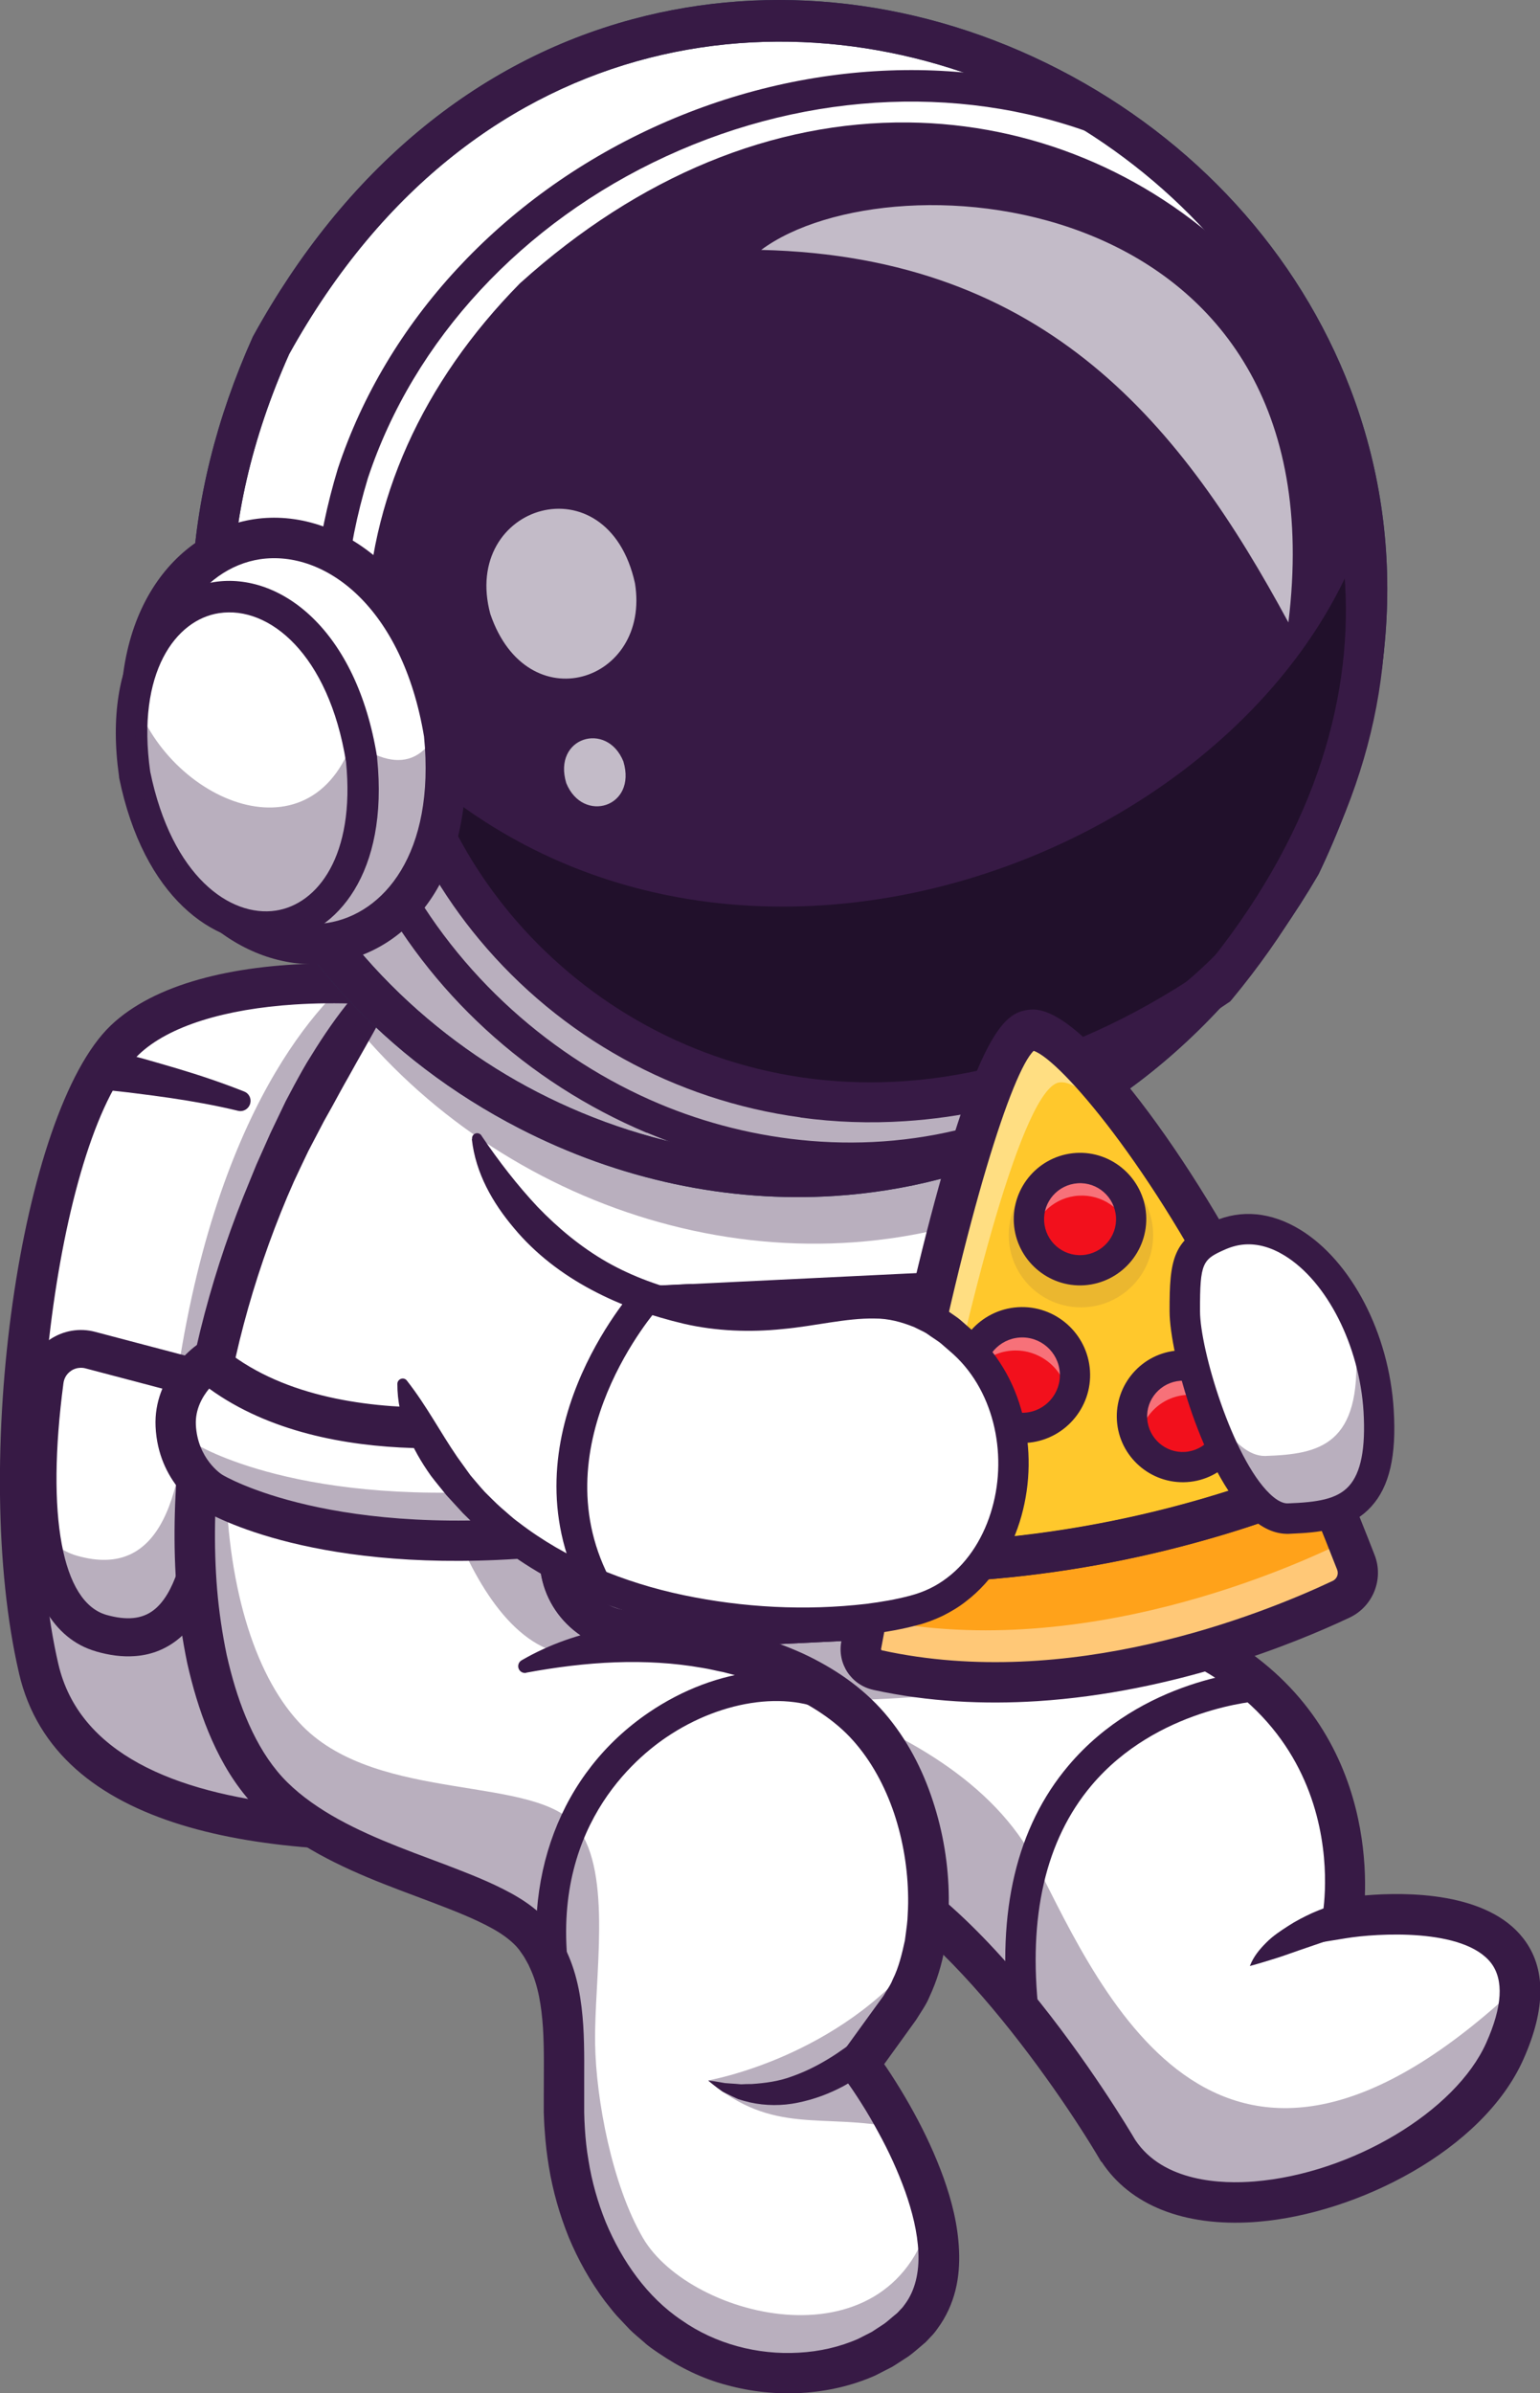 <?xml version="1.0" encoding="UTF-8"?>
<svg id="Layer_2" data-name="Layer 2" xmlns="http://www.w3.org/2000/svg" viewBox="0 0 114.33 177.64">
  <rect x="0" y="0" width="114.33" height="177.64" fill="#808080" stroke="none"/>
  <defs>
    <style>
      .cls-1 {
        opacity: .1;
      }

      .cls-2 {
        fill: #f2101c;
      }

      .cls-3 {
        fill: #ffa21a;
      }

      .cls-4 {
        fill: #fff;
      }

      .cls-5 {
        fill: #ffc82c;
      }

      .cls-6 {
        fill: #22a7f0;
      }

      .cls-7 {
        fill: #21102b;
      }

      .cls-8 {
        fill: #371a45;
      }

      .cls-9 {
        fill: #293856;
      }

      .cls-10 {
        opacity: .41;
      }

      .cls-11 {
        opacity: .35;
      }

      .cls-12 {
        opacity: .7;
      }
    </style>
  </defs>
  <path class="cls-4" d="m9.26,77.2c-6.38,6.1-9.8,31.92-6.38,46.65,3.42,14.73,29.94,12.68,44.97,10.38,15.03-2.3,10.88-36.41,9.58-45.53-2.02-14.23-38.71-20.54-48.17-11.5Z"/>
  <g class="cls-11">
    <path class="cls-8" d="m47.85,134.23c-15.03,2.3-41.55,4.35-44.97-10.38-.45-1.93-.78-4.05-1-6.29,4.56,2.78,10.02-.84,10.24-4.93,1.35-25.25,9.42-35.85,13.48-39.63,13.8.27,30.49,6.23,31.83,15.7,1.3,9.11,5.45,43.23-9.58,45.52Z"/>
  </g>
  <path class="cls-8" d="m1.41,124.19c-3.62-15.58.08-41.63,6.81-48.07h0c6.46-6.17,23.16-5.59,34.94-1.51,9.34,3.24,14.94,8.17,15.75,13.89,2.37,16.65,4.11,44.93-10.84,47.22-4.12.63-8.44,1.14-12.73,1.42-15.86,1.02-31.21-1.22-33.93-12.94Zm8.88-45.9h0c-5.92,5.65-9.26,31.01-5.96,45.22,3.09,13.32,28.45,11.5,43.28,9.24,13.22-2.02,9.71-34.06,8.32-43.83-.64-4.49-5.65-8.67-13.76-11.48-6.74-2.33-14.15-3.28-20.3-2.88-5.11.33-9.34,1.58-11.58,3.73Z"/>
  <path class="cls-4" d="m13.75,102.07l-7.02-1.86c-1.59-.42-3.19.64-3.41,2.27-.75,5.6-1.57,17.1,4.17,18.75,6.95,2,8.38-5.92,8.28-16.55-.01-1.22-.85-2.29-2.03-2.6Z"/>
  <g class="cls-11">
    <path class="cls-8" d="m15.77,104.66c.12,10.63-1.29,18.55-8.25,16.57-2.86-.81-4.1-4.07-4.53-7.83.68,1.01,1.57,1.75,2.74,2.08,6.23,1.77,8.01-4.39,8.23-13.34,1.07.37,1.8,1.38,1.81,2.52Z"/>
  </g>
  <path class="cls-8" d="m7.14,122.58c-6.63-1.89-6.12-13.52-5.22-20.28.16-1.17.81-2.23,1.79-2.88.99-.66,2.21-.87,3.36-.56l7.02,1.85c1.8.47,3.06,2.09,3.08,3.94.11,9.73-1.11,14.85-4.07,17.12-.92.7-1.97,1.09-3.15,1.16-.87.06-1.82-.06-2.82-.35Zm-1.86-20.83c-.32.21-.52.54-.57.92-1.3,9.83-.11,16.26,3.2,17.2,1.49.42,2.63.31,3.49-.35,3.11-2.38,3-11.77,2.96-14.85,0-.59-.41-1.1-.99-1.25l-7.02-1.85c-.14-.04-.29-.05-.43-.04-.23.01-.45.09-.65.22Zm8.45.31h0s0,0,0,0Z"/>
  <path class="cls-8" d="m7.58,80.88c.83.08,1.69.17,2.53.28.85.1,1.69.22,2.54.34,1.69.25,3.37.55,5.02.95h0c.4.1.81-.15.91-.56.09-.37-.11-.74-.45-.87-1.64-.65-3.3-1.21-4.98-1.71-.84-.25-1.68-.49-2.52-.73-.85-.23-1.68-.45-2.56-.66-.81-.19-1.62.3-1.81,1.11-.19.81.3,1.62,1.11,1.81.07.02.14.03.21.03h.01Z"/>
  <path class="cls-4" d="m76.08,81.82l1.21-10.97c-.69,3.75-1.06,7.43-1.21,10.97Z"/>
  <path class="cls-4" d="m20.14,133.23c5.72,5.77,16.54,6.62,19.55,10.56,2.65,3.47,2.08,8.14,2.16,12.99.07,4.15,1.12,9.52,4.91,13.99,5.72,6.76,15.77,6.86,20.9,1.99,5.85-5.55-2.67-18.03-3.89-19.55,0,0,1.55-2.18,3-4.15.53-.71.96-1.55,1.29-2.5.48-1.35.77-2.91.85-4.56,7.5,6.35,14.1,17.64,14.1,17.64,5.42,8.24,24.49,2.06,28.7-7.39.9-2.02,1.21-3.65,1.11-4.95-.58-6.97-13.16-4.89-13.16-4.89,0,0,2.4-13.13-10.03-19.95-2.08-1.14-4.57-2.1-7.56-2.8,0,0-2.43-6.51-4.19-16.11-.79-4.29-1.45-9.2-1.69-14.42-.28-5.84-.04-12.07,1.1-18.27l-47.13-.17c-1.37,1.77-2.65,3.57-3.83,5.38-15.08,23.22-14.3,49-6.19,57.17Z"/>
  <g class="cls-11">
    <path class="cls-8" d="m48.13,123.23l19.92,23.34c.48-1.35.77-2.91.85-4.56,7.5,6.35,14.1,17.64,14.1,17.64,5.42,8.24,24.49,2.06,28.7-7.39.9-2.02,1.21-3.65,1.11-4.95-22.2,20.96-30.94.75-35.88-8.96-3.12-6.14-10.12-9.89-16.44-12.12,11.77.03,23.08-2.28,29.13-3.76-2.08-1.14-4.57-2.1-7.56-2.8,0,0-2.43-6.51-4.19-16.11-4.06-3.02-7.92-5.01-9.7-4.78-2.92.38-7.9,9.26-11.46,17.36-1.06,2.4-1.96,4.47-2.64,6.08-.07.15-23.39-21.29-23.46-21.14-.24.56,2.75,19.27,10.72,21.56,2.15.04,6.8.61,6.8.61Z"/>
  </g>
  <path class="cls-8" d="m81.75,160.46l-.04-.07c-3.21-5.49-13.22-19.96-20.82-21.05-.82-.12-1.39-.88-1.27-1.7.12-.82.88-1.39,1.7-1.27,10.47,1.5,22.21,21.19,22.96,22.47,2.09,3.14,6.46,3.28,8.86,3.08,7.22-.59,14.93-5.2,17.2-10.29,1.2-2.68,1.31-4.67.36-5.92-2.02-2.62-8.48-2.22-10.79-1.84l-2.09.34.37-2.09c.12-.67,2.72-16.55-16.45-21.02l-.78-.18-.28-.75c-.38-1.02-9.3-25.35-4.86-49.59.15-.81.93-1.36,1.75-1.21.81.15,1.35.93,1.21,1.75-3.87,21.12,3.01,43.01,4.46,47.26,17.01,4.36,18.26,17.33,18.09,22.31,3.13-.27,9.1-.25,11.76,3.19,1.69,2.18,1.69,5.2.01,8.97-3.02,6.79-12.39,11.46-19.69,12.06-.13.01-.25.02-.38.03-5.14.33-9.13-1.25-11.25-4.48Zm.31-40.81h0s0,0,0,0Z"/>
  <path class="cls-4" d="m38.75,123.7c5.99-2.25,12.65-2.37,18.61-.09,2.07.79,4.09,1.87,5.79,3.36,6.24,5.44,7.16,17.11,3.48,22.1-1.45,1.97-3.01,4.15-3.01,4.15,1.22,1.53,9.74,14,3.89,19.55-5.12,4.86-15.17,4.77-20.89-1.99-3.78-4.47-4.84-9.84-4.91-13.99-.08-4.85.49-9.52-2.16-12.99-3.01-3.95-13.82-4.8-19.55-10.56-8.75-8.81-8.97-38.08,10.01-62.55l-4.66,38.27,13.39,14.74Z"/>
  <g class="cls-11">
    <path class="cls-8" d="m66.63,149.07c.81-1.1,1.4-2.52,1.75-4.13-6.1,7.82-15.8,9.48-15.8,9.48,4.83,4.13,8.5,2.38,14.01,3.54-1.27-2.39-2.55-4.21-2.97-4.74,0,0,1.55-2.18,3-4.15Z"/>
  </g>
  <g class="cls-11">
    <path class="cls-8" d="m20.01,133.24c5.72,5.77,16.54,6.62,19.55,10.56,2.65,3.46,2.08,8.14,2.16,12.99.07,4.15,1.13,9.52,4.91,13.99,5.72,6.76,15.77,6.86,20.9,1.99,1.2-1.14,1.8-2.57,1.97-4.14-.56.88-.06-5.59-.29-4.56-2.71,11.89-17.94,8.12-21.48,2.04-2.29-3.93-3.48-10.26-3.55-14.42-.08-4.85,1.32-12.59-1.32-16.06-3.01-3.95-14.66-1.73-20.38-7.49-6.85-6.9-8.47-26.31.24-46.15-11.41,21.52-10.13,43.75-2.7,51.24Z"/>
  </g>
  <path class="cls-8" d="m39.05,124.16c4.47-.83,8.84-1.11,13.09-.36.53.08,1.05.22,1.58.32.52.14,1.04.26,1.55.43,1.02.31,2.03.68,3,1.12,1.92.88,3.73,2.02,5.06,3.52,1.36,1.52,2.37,3.4,3.05,5.41.67,2.01,1.02,4.15,1.04,6.28v.4s-.01.4-.01.4l-.04.79c-.04.53-.13,1.04-.19,1.56-.22,1.01-.46,2.02-.9,2.89-.18.47-.47.83-.7,1.24l-1.01,1.39-2.02,2.79-.65.9.7.91c.44.57.92,1.29,1.35,1.97.44.69.85,1.4,1.24,2.12.79,1.43,1.47,2.92,2.01,4.42.53,1.5.92,3.05.98,4.52.07,1.48-.24,2.85-1.01,3.87-.09.13-.19.26-.31.37-.12.12-.2.24-.36.36-.29.23-.55.48-.85.7-.31.2-.62.41-.93.61l-1,.51c-1.38.61-2.89.95-4.42,1.03-3.06.18-6.2-.65-8.7-2.41-2.54-1.7-4.42-4.38-5.63-7.28-.59-1.46-1.03-3-1.28-4.58-.14-.79-.22-1.58-.27-2.38-.03-.4-.04-.8-.05-1.2v-1.25c-.01-1.68.04-3.4-.07-5.19-.12-1.78-.39-3.68-1.23-5.48-.1-.23-.2-.45-.33-.66-.13-.21-.23-.44-.38-.64l-.43-.61c-.16-.2-.35-.44-.53-.62-.75-.77-1.58-1.31-2.4-1.77-1.64-.9-3.27-1.51-4.87-2.13-3.2-1.2-6.34-2.32-9.04-4-1.34-.84-2.58-1.82-3.51-2.96-.96-1.16-1.72-2.55-2.33-4.02-.61-1.47-1.06-3.02-1.42-4.61-.33-1.59-.57-3.21-.71-4.85-.27-3.28-.19-6.6.15-9.9.71-6.6,2.47-13.1,5.05-19.24l.5-1.15.53-1.13.54-1.13.58-1.11.58-1.11.61-1.09c.4-.73.79-1.46,1.21-2.19.8-1.46,1.65-2.89,2.44-4.38.42-.73.79-1.49,1.18-2.24.4-.75.77-1.52,1.11-2.33v-.02c.12-.26-.01-.56-.27-.67-.18-.07-.38-.04-.52.08-.68.55-1.33,1.14-1.95,1.76-.32.3-.59.63-.89.95-.29.32-.57.65-.85.99-1.11,1.34-2.09,2.77-3,4.25-.47.73-.88,1.49-1.3,2.26l-.61,1.15-.56,1.17-.56,1.17-.53,1.19-.53,1.19-.49,1.2c-2.67,6.4-4.51,13.16-5.26,20.09-.35,3.46-.44,6.97-.15,10.47.16,1.75.41,3.5.77,5.23.39,1.73.89,3.45,1.58,5.12.69,1.67,1.57,3.3,2.78,4.77,1.23,1.49,2.7,2.63,4.24,3.6,3.09,1.91,6.42,3.07,9.57,4.26,1.57.6,3.13,1.2,4.47,1.94.67.37,1.26.79,1.7,1.24.12.11.19.22.3.34l.3.43c.1.14.18.31.27.46.09.15.17.31.24.48.61,1.29.85,2.82.96,4.42.1,1.6.06,3.28.06,5v1.3c.02.45.03.9.07,1.35.06.9.16,1.79.31,2.68.29,1.78.79,3.53,1.47,5.22.7,1.68,1.6,3.29,2.7,4.76.29.36.56.72.87,1.07l.96,1.02c.33.33.7.62,1.05.93.34.32.74.58,1.12.84,1.54,1.05,3.24,1.89,5.05,2.36,1.8.49,3.67.69,5.54.58,1.86-.11,3.72-.52,5.46-1.29l1.27-.65c.41-.25.8-.52,1.21-.78.39-.28.75-.61,1.12-.92.19-.14.36-.36.54-.54.19-.19.35-.39.5-.61.63-.85,1.07-1.83,1.32-2.82.25-1,.31-1.99.27-2.95-.08-1.93-.55-3.72-1.15-5.41-.61-1.69-1.36-3.3-2.21-4.85-.42-.77-.87-1.53-1.34-2.28-.48-.76-.94-1.46-1.54-2.24l.05,1.81,2-2.77,1-1.39c.35-.57.76-1.13,1-1.73,1.11-2.38,1.44-4.88,1.43-7.33-.02-2.45-.42-4.88-1.19-7.21-.76-2.33-1.92-4.58-3.58-6.51-1.69-1.96-3.81-3.36-6.03-4.4-2.23-1.01-4.59-1.71-7-2.02-4.8-.66-9.82.13-13.92,2.51-.24.14-.32.45-.18.69.11.19.33.28.53.24h0Z"/>
  <g>
    <path class="cls-4" d="m96.56,64.2C67.64,113.63-2.43,75.94,20.13,25.61c28.4-51.31,100.79-12.27,76.43,38.59Z"/>
    <path class="cls-4" d="m96.56,64.2C67.64,113.63-2.43,75.94,20.13,25.61c28.4-51.31,100.79-12.27,76.43,38.59Z"/>
    <g class="cls-11">
      <path class="cls-8" d="m26.33,76.06c11.65,14.14,32.12,20.63,49.86,13.06-.28-5.84-.04-12.07,1.1-18.27l-47.13-.17c-1.37,1.77-2.65,3.57-3.83,5.38Z"/>
    </g>
    <path class="cls-4" d="m96.56,64.2C67.64,113.63-2.43,75.94,20.13,25.61c28.4-51.31,100.79-12.27,76.43,38.59Z"/>
    <path class="cls-8" d="m38.74,83.37c-9.81-5.05-17.34-13.23-21.21-23.05-4.33-10.97-3.77-23.13,1.62-35.15l.04-.08C25.9,12.98,35.55,4.93,47.1,1.83c10.24-2.75,21.37-1.43,31.34,3.71,9.98,5.15,17.59,13.48,21.42,23.47,4.29,11.19,3.48,23.52-2.33,35.65l-.04.08c-6.84,11.69-16.47,19.42-27.86,22.37-2.52.65-5.09,1.06-7.68,1.23-7.83.5-15.85-1.19-23.2-4.97ZM77.45,7.44C60.21-1.45,35.22.59,21.09,26.09c-11.44,25.57,1.64,46.63,18.63,55.38,17.4,8.95,41.42,6.93,55.89-17.77,12.36-25.84-.75-47.27-18.16-56.25Z"/>
    <g class="cls-11">
      <path class="cls-8" d="m96.56,64.2c-24.23,43.13-86.61,20.82-80.28-26.31,2.95,15.22,8.23,15.79,16.33,23.49,24.88,25.28,63.46,6.26,68.12-24.59,1.73,9.48.15,19.12-4.16,27.41Z"/>
    </g>
    <path class="cls-9" d="m38.55,83.75c-9.9-5.1-17.51-13.36-21.41-23.27-4.37-11.09-3.81-23.35,1.63-35.48l.06-.11C25.58,12.66,35.32,4.55,46.99,1.42c10.35-2.78,21.58-1.45,31.64,3.74,10.08,5.2,17.76,13.62,21.62,23.7,4.33,11.31,3.52,23.75-2.34,35.99l-.06.11c-6.89,11.79-16.62,19.59-28.12,22.57-2.54.66-5.14,1.07-7.76,1.24-7.91.51-16-1.2-23.42-5.02ZM77.26,7.82C60.2-.97,35.47,1.05,21.47,26.28c-11.31,25.31,1.63,46.14,18.45,54.8,17.21,8.86,40.98,6.85,55.31-17.59,12.22-25.58-.75-46.78-17.98-55.67Z"/>
    <path class="cls-8" d="m38.55,83.75c-9.9-5.1-17.51-13.36-21.41-23.27-4.37-11.09-3.81-23.35,1.63-35.48l.06-.11C25.58,12.66,35.32,4.55,46.99,1.42c10.35-2.78,21.58-1.45,31.64,3.74,10.08,5.2,17.76,13.62,21.62,23.7,4.33,11.31,3.52,23.75-2.34,35.99l-.06.11c-6.89,11.79-16.62,19.59-28.12,22.57-2.54.66-5.14,1.07-7.76,1.24-7.91.51-16-1.2-23.42-5.02ZM77.26,7.82C60.2-.97,35.47,1.05,21.47,26.28c-11.31,25.31,1.63,46.14,18.45,54.8,17.21,8.86,40.98,6.85,55.31-17.59,12.22-25.58-.75-46.78-17.98-55.67Z"/>
    <path class="cls-8" d="m90.29,73.2C48.72,101.49,8.78,53.43,39.67,22.06c36.74-33.03,83.26,11.76,50.62,51.14Z"/>
    <path class="cls-7" d="m99.93,42.74c3.11,45.34-61.5,53.3-71.15,12.32,22.36,23.07,60.41,10.41,71.15-12.32Z"/>
    <path class="cls-8" d="m48.01,84.08c-8.87-3.74-16.16-10.43-20.51-18.84-4.8-9.28-5.64-19.8-2.42-30.45,3.61-10.91,12.14-20.14,23.4-25.32,11.3-5.2,23.93-5.67,34.65-1.29l.18.09c20.06,12.51,23.57,39.31,14.28,56.48h0c-5.69,10.34-13.71,17.47-23.19,20.61-2.89.96-5.89,1.54-8.93,1.73-5.82.38-11.8-.64-17.45-3.02ZM82.15,10.31c-10.1-4.1-22.01-3.63-32.69,1.29-10.67,4.91-18.75,13.63-22.15,23.9-6.58,21.73,5.89,39.8,21.61,46.42,13.67,5.76,34.08,4.43,46.6-18.29,8.77-16.22,5.49-41.49-13.38-53.32Z"/>
    <path class="cls-8" d="m59.43,82.94c-9.33-1.27-17.8-5.95-23.83-13.18-5.57-6.68-8.55-14.97-8.39-23.33.18-9.24,4.12-18.02,11.4-25.41l.07-.06c8.76-7.88,18.71-11.98,28.76-11.87,9.05.1,17.66,3.65,24.26,9.98,6.75,6.48,10.7,15.21,11.12,24.57.47,10.44-3.46,21-11.36,30.54l-.14.16-.18.12c-7.75,5.28-15.91,8.24-23.96,8.76-2.6.17-5.19.08-7.75-.27Zm30.18-61.71c-11.25-10.8-30.72-14.39-48.9,1.93-14.98,15.24-12.21,33.42-2.81,44.68,10.36,12.42,30.24,18.52,51.37,4.25,16.25-19.75,11.89-39.76.34-50.86Z"/>
    <path class="cls-4" d="m10.71,56.32c4.02,19.79,24.19,17.43,22.26-1.85-3.45-20.9-25.01-18.38-22.26,1.85Z"/>
    <g class="cls-11">
      <path class="cls-8" d="m24.29,70.09c6.05-.66,10.06-8.31,8.53-16.63-3.34,8.98-13.35-4.99-14.22-9.11-15.37,4.79-5.39,27.19,5.7,25.73Z"/>
    </g>
    <path class="cls-8" d="m9.24,56.62l-.02-.1c-1.52-11.13,3.93-17.12,9.63-17.98,6.3-.95,13.69,4.13,15.59,15.68v.09c1.08,10.67-4.1,16.31-9.72,17.15-.28.04-.56.07-.84.09-5.67.37-12.43-4.03-14.65-14.95Zm10.06-15.11c-4.29.65-8.33,5.48-7.11,14.56,1.95,9.51,7.63,13.11,12.09,12.44,4.2-.64,8.05-5.16,7.2-13.84-1.6-9.6-7.34-13.88-12.18-13.16Zm-8.6,14.81h0s0,0,0,0Z"/>
    <path class="cls-4" d="m9.99,57.47c3.27,16.03,18.41,14.52,16.86-1.07-2.75-17.14-19.2-15.47-16.86,1.07Z"/>
    <path class="cls-8" d="m8.84,57.71v-.07c-1.29-9,2.77-13.79,7.08-14.44,4.86-.74,10.56,3.5,12.08,13.02v.07c.86,8.53-2.99,12.99-7.18,13.62-.2.03-.4.05-.6.07-4.33.28-9.56-3.34-11.38-12.27Zm7.43-12.2c-3.2.48-6.16,4.37-5.12,11.76,1.61,7.82,5.96,10.83,9.33,10.32,3.09-.47,5.9-4.06,5.21-11.04-1.29-7.99-5.71-11.6-9.41-11.04Zm-6.28,11.96h0s0,0,0,0Z"/>
    <g class="cls-12">
      <path class="cls-4" d="m36.4,45.57c2.74,8.05,11.93,5.08,10.74-2.28-2.03-9.19-12.93-5.87-10.74,2.28Z"/>
    </g>
    <g class="cls-12">
      <path class="cls-4" d="m42.04,58.13c1.23,3.02,5.27,1.8,4.24-1.61-1.22-3.02-5.27-1.8-4.24,1.61Z"/>
    </g>
    <g class="cls-12">
      <path class="cls-4" d="m95.65,46.2c3.96-32.24-29.4-34.89-39.14-27.65,21.33.5,31.33,13.2,39.14,27.65Z"/>
    </g>
    <g class="cls-11">
      <path class="cls-8" d="m27.83,60.03c.19-2.29-.25-4.65-1.16-6.78-2.38,11.06-13.59,6.74-16.5-.98-1.69,16.27,15.09,23.07,17.66,7.76Z"/>
    </g>
    <path class="cls-8" d="m28.94,42.02c-.68-.47-.84-1.41-.37-2.09.48-.68,1.41-.84,2.09-.37.13.09.23.15.31.19.15-.4.25-1.19.23-1.84h0c-.03-.83.6-1.53,1.43-1.56.83-.04,1.53.6,1.57,1.43.04.86.02,3.74-1.8,4.74-.28.15-.64.28-1.06.31-.64.04-1.44-.14-2.39-.81Zm2.24-2.19h0Z"/>
  </g>
  <path class="cls-8" d="m41.41,149.06s.09,0,.13-.02c.61-.11,1.02-.7.9-1.31-2.07-11.23,4.21-16.86,7-18.76,4.26-2.9,9.45-3.55,12.62-1.57.53.33,1.22.17,1.55-.36.33-.53.17-1.22-.36-1.55-3.96-2.47-10.02-1.82-15.08,1.62-6.58,4.47-9.55,12.34-7.95,21.03.1.57.62.96,1.18.92Z"/>
  <path class="cls-8" d="m63.91,151.1c-.34.28-.77.61-1.17.9-.41.29-.83.58-1.27.84-.87.53-1.77.97-2.72,1.3-.95.35-1.93.48-2.95.55-.25,0-.51,0-.78.02-.26-.02-.52-.05-.79-.06-.13-.01-.27-.02-.41-.03l-.4-.07c-.27-.05-.55-.09-.84-.12.21.19.44.36.67.54l.36.26c.12.08.26.13.39.2.26.13.53.26.8.38.28.09.57.17.86.24,1.16.26,2.41.27,3.59.02,1.18-.24,2.31-.66,3.36-1.22.52-.29,1.03-.59,1.5-.95.49-.35.92-.71,1.38-1.19.43-.45.42-1.16-.02-1.59-.41-.4-1.06-.42-1.5-.06l-.06.05Z"/>
  <path class="cls-8" d="m76.07,150.66s.04,0,.06,0c.62-.07,1.06-.63.99-1.25-.81-7.15.5-12.82,3.9-16.87,4.86-5.78,12.44-6.28,12.5-6.29h0c.62-.04,1.09-.57,1.05-1.19-.04-.62-.57-1.09-1.19-1.06-.35.03-8.58.55-14.07,7.07-3.83,4.54-5.32,10.8-4.43,18.6.07.6.59,1.03,1.19,1Z"/>
  <g>
    <circle class="cls-4" cx="77.15" cy="108.19" r="4.72"/>
    <g class="cls-11">
      <path class="cls-8" d="m81.87,108.24c-.03,2.61-2.16,4.7-4.77,4.67s-4.7-2.16-4.67-4.77c0-.72.18-1.4.48-2.01.74,1.6,2.35,2.72,4.24,2.74,1.88.02,3.52-1.07,4.29-2.65.29.61.44,1.3.43,2.02Z"/>
    </g>
    <path class="cls-8" d="m77.09,114.41c-3.43-.04-6.19-2.86-6.15-6.29.04-3.43,2.86-6.18,6.28-6.15,1.66.02,3.21.68,4.38,1.87,1.16,1.19,1.79,2.76,1.77,4.42h0c-.02,1.66-.68,3.22-1.87,4.38-1.07,1.05-2.46,1.67-3.94,1.76-.16.01-.32.01-.48.01Zm-3.15-6.25c-.02,1.77,1.41,3.23,3.18,3.25,1.78.02,3.23-1.41,3.25-3.18h0c0-.86-.32-1.67-.92-2.28-.6-.61-1.41-.96-2.26-.97-.08,0-.16,0-.24,0-1.66.11-2.99,1.48-3.01,3.18Z"/>
    <path class="cls-4" d="m72.11,119.84l-24.91,1.21c-2.95.14-5.48-2.15-5.62-5.1l-.64-13.26c-.13-2.58,1.62-4.84,4.04-5.46.34-.09.7-.14,1.07-.16l24.91-1.21c2.95-.14,5.48,2.15,5.62,5.1l.51,10.5.14,2.76c.14,2.95-2.15,5.48-5.1,5.62Z"/>
    <g class="cls-11">
      <path class="cls-8" d="m72.11,119.84l-24.91,1.21c-2.95.14-5.48-2.15-5.62-5.1l-.64-13.26c-.13-2.58,1.62-4.84,4.04-5.46,1.46.87,2.39,1.43,2.39,1.43,1.73,10.58,1.65,18.49,18.1,16.59,5.67-.65,9.4-2.51,11.62-3.79l.14,2.76c.14,2.95-2.15,5.48-5.1,5.62Z"/>
    </g>
    <path class="cls-8" d="m72.18,121.34l-24.91,1.21c-3.78.18-7.01-2.74-7.2-6.53l-.65-13.26c-.18-3.75,2.69-6.95,6.42-7.19.04,0,.07,0,.11,0l24.91-1.21c1.83-.09,3.58.54,4.95,1.78,1.36,1.24,2.16,2.92,2.25,4.75l.65,13.26c.09,1.83-.54,3.58-1.78,4.95-1.21,1.33-2.85,2.13-4.64,2.24-.04,0-.07,0-.11,0Zm-24.98-.29h0s0,0,0,0Zm-4.77-18.43l.65,13.26c.1,2.13,1.92,3.78,4.05,3.68l24.91-1.21c1.02-.07,1.98-.5,2.67-1.27.7-.77,1.05-1.76,1-2.78l-.65-13.26c-.05-1.03-.5-1.98-1.27-2.67s-1.76-1.05-2.78-1l-24.91,1.21s-.04,0-.06,0c-2.1.14-3.72,1.94-3.62,4.05Z"/>
    <path class="cls-4" d="m73.11,119.69c-.32.08-.65.13-.99.15l-24.91,1.21c-2.16.1-4.1-1.1-5.03-2.91-.34-.66-.55-1.4-.59-2.19l-.29-5.89-.1-1.94-.26-5.42c-.14-2.95,2.15-5.48,5.1-5.62l5.38-.26c-2.46.59-4.24,2.87-4.12,5.48l.35,7.16.3,6.1c.14,2.95,2.68,5.25,5.62,5.1l19.53-.96Z"/>
    <g class="cls-11">
      <path class="cls-8" d="m73.11,119.69c-.32.08-.65.13-.99.15l-24.91,1.21c-2.95.14-5.48-2.15-5.62-5.1l-.38-7.83c.69,1.35,1.9,3,3.71,3.09.99.05,1.93-.71,2.74-1.76l.3,6.1c.14,2.95,2.68,5.25,5.62,5.1l19.53-.96Z"/>
    </g>
    <path class="cls-8" d="m72.18,121.34l-24.91,1.21c-1.83.09-3.58-.54-4.94-1.78-1.36-1.24-2.16-2.92-2.25-4.75l-.65-13.26c-.09-1.83.54-3.58,1.78-4.95,1.21-1.34,2.86-2.13,4.64-2.25.04,0,.07,0,.11,0l5.38-.26.42,2.96c-1.81.43-3.06,2.1-2.96,3.95l.65,13.26c.05,1.03.5,1.98,1.27,2.67.77.7,1.76,1.05,2.78,1l19.54-.95.44,2.95c-.38.1-.77.16-1.16.18-.04,0-.09,0-.13,0Zm-26.07-22.77c-1.02.07-1.98.5-2.67,1.27-.7.77-1.05,1.76-1,2.78l.65,13.26h0c.05,1.03.5,1.98,1.27,2.67.77.7,1.76,1.05,2.78,1l.78-.04c-.88-1.11-1.39-2.46-1.45-3.9l-.65-13.26c-.07-1.38.28-2.7.95-3.83l-.64.03Z"/>
    <path class="cls-6" d="m57.45,108.54c.02.49-.5,4.48-.5,4.48,0,0-1.25.05-2.79.12-1.92.08-3.57-1.84-3.67-4.3-.11-2.46,1.37-4.52,3.29-4.6,1.3-.06,2.79-.12,2.79-.12,0,0,.85,3.62.88,4.42Z"/>
    <g class="cls-11">
      <path class="cls-8" d="m57.45,108.54c.02.49-.5,4.48-.5,4.48,0,0-1.25.05-2.79.12-1.92.08-3.57-1.84-3.67-4.3-.11-2.46,1.37-4.52,3.29-4.6,1.3-.06,2.79-.12,2.79-.12,0,0,.85,3.62.88,4.42Z"/>
    </g>
    <path class="cls-8" d="m54.21,114.27c-2.54.11-4.71-2.3-4.85-5.38-.13-3.07,1.84-5.67,4.37-5.77l3.72-.16.21.91c.15.62.87,3.77.91,4.63h0c.02.51-.31,3.15-.51,4.67l-.12.94-3.74.16Zm1.48-8.98l-1.86.08c-1.27.04-2.29,1.62-2.22,3.43.08,1.8,1.22,3.28,2.5,3.22l1.85-.08c.2-1.56.37-3.06.37-3.36-.02-.37-.31-1.83-.64-3.29Z"/>
    <ellipse class="cls-6" cx="56.76" cy="108.57" rx="3.49" ry="4.45" transform="translate(-4.61 2.53) rotate(-2.46)"/>
    <g class="cls-11">
      <path class="cls-8" d="m53.28,108.72c.1,2.46,1.75,4.38,3.67,4.3,1.93-.08,3.4-2.14,3.29-4.6-.01-.33-.06-.66-.13-.97-.42,1.71-1.64,2.97-3.14,3.03-1.66.07-3.12-1.35-3.55-3.33-.12.49-.18,1.02-.15,1.57Z"/>
    </g>
    <path class="cls-4" d="m53.28,108.72c0,.17.02.33.04.49.3-1.94,1.61-3.42,3.23-3.49,1.79-.08,3.35,1.59,3.63,3.81.06-.36.08-.73.06-1.11-.1-2.46-1.75-4.38-3.67-4.3-1.92.09-3.4,2.14-3.29,4.6Z"/>
    <path class="cls-8" d="m57,114.15c-1.28.06-2.5-.51-3.42-1.59-.86-1-1.36-2.35-1.42-3.78-.06-1.44.33-2.82,1.09-3.89.83-1.16,1.99-1.82,3.27-1.88,1.28-.06,2.5.51,3.42,1.59.86,1,1.36,2.35,1.42,3.78h0c.13,3.04-1.79,5.6-4.29,5.77-.03,0-.05,0-.08,0Zm2.12-5.67c-.04-.94-.36-1.8-.89-2.42-.46-.54-1.04-.83-1.62-.8-.56.02-1.12.36-1.54.94-.48.66-.72,1.55-.68,2.49.04.94.36,1.8.89,2.42.46.54,1.04.83,1.62.8,1.28-.07,2.29-1.62,2.22-3.43h0Z"/>
    <path class="cls-8" d="m64.44,121.24c.6-.04,1.07-.55,1.05-1.15l-.22-8.6,3.64-2.54c.32-.22.5-.59.48-.97l-.54-12.01c-.03-.62-.55-1.1-1.17-1.07-.64.04-1.1.55-1.07,1.17l.52,11.39-3.63,2.53c-.31.22-.49.57-.48.95l.23,9.2c.02.62.53,1.11,1.15,1.1.02,0,.03,0,.05,0Z"/>
    <path class="cls-4" d="m15.44,101.09s-2.53,1.78-2.39,4.73c.16,3.41,2.67,4.92,2.67,4.92,0,0,8.54,5.41,27.38,3.02,0,0,4.46-5.33-1.32-8.77,0,0-17.1,3.95-26.34-3.91Z"/>
    <g class="cls-11">
      <path class="cls-8" d="m13.05,105.75s0,0,0,0c.13,3.46,2.67,4.99,2.67,4.99,0,0,8.54,5.41,27.38,3.03,0,0,3.41-4.08.41-7.4,0,.02,0,.04,0,.06-.22,2.15-1.97,3.83-4.12,4.04-17.09,1.62-24.88-3.3-24.88-3.3,0,0-.75-.45-1.45-1.42Z"/>
    </g>
    <path class="cls-8" d="m14.94,112.03c-.13-.08-3.2-1.97-3.39-6.14-.17-3.73,2.89-5.93,3.03-6.03l.95-.67.88.75c8.54,7.27,24.87,3.63,25.03,3.59l.59-.14.52.31c2.06,1.23,3.28,2.83,3.6,4.75.56,3.28-1.8,6.15-1.91,6.27l-.38.45-.58.07c-1.72.22-3.36.37-4.91.47-15.76,1.02-23.12-3.5-23.43-3.7Zm28.25-3.08c-.15-.88-.73-1.67-1.71-2.36-3.16.63-17.08,2.92-25.95-3.52-.5.6-1.04,1.53-.99,2.68.12,2.52,1.88,3.67,1.97,3.72.08.05,8.23,4.96,25.75,2.89.44-.69,1.17-2.05.93-3.41Z"/>
  </g>
  <g class="cls-11">
    <path class="cls-8" d="m98.41,114.06c.4.96.78,1.87,1.11,2.7-.34-.84-.71-1.74-1.11-2.7h0Z"/>
  </g>
  <g class="cls-1">
    <circle class="cls-8" cx="76.35" cy="103.54" r="5.04"/>
  </g>
  <g class="cls-1">
    <circle class="cls-8" cx="87.93" cy="106.9" r="4.82"/>
  </g>
  <g>
    <path class="cls-5" d="m63.66,123.61s1.27-6.8,3.27-16.96c2.8-14.18,6.84-29.67,9.48-30.17,2.65-.5,10.73,9.92,16.41,21.46,4.6,9.34,8.55,19.87,8.55,19.87,0,0-19.42,10.63-37.71,5.8Z"/>
    <g class="cls-10">
      <path class="cls-4" d="m63.66,123.61c.93.25,1.87.45,2.81.62.56-2.95,1.49-7.76,2.66-13.71,2.8-14.18,6.84-29.67,9.48-30.17,2.09-.39,7.57,6.03,12.59,14.43-5.5-10.2-12.37-18.75-14.78-18.3-2.64.5-6.68,16-9.48,30.17-2.01,10.16-3.28,16.96-3.28,16.96Z"/>
    </g>
    <g class="cls-1">
      <circle class="cls-8" cx="80.25" cy="91.68" r="5.36"/>
    </g>
    <circle class="cls-2" cx="80.18" cy="90.49" r="3.8"/>
    <g class="cls-10">
      <path class="cls-4" d="m76.39,90.73c.02.36.09.7.21,1.02.35-1.62,1.73-2.89,3.47-3s3.27.97,3.82,2.53c.07-.34.1-.69.07-1.04-.13-2.09-1.94-3.68-4.03-3.54s-3.68,1.94-3.54,4.03Z"/>
    </g>
    <path class="cls-8" d="m75.27,90.81c-.17-2.71,1.89-5.05,4.59-5.23s5.05,1.89,5.23,4.59c.17,2.71-1.89,5.05-4.59,5.23s-5.05-1.89-5.23-4.59Zm2.25-.14c.09,1.47,1.37,2.59,2.84,2.49s2.59-1.37,2.49-2.84-1.37-2.59-2.84-2.49-2.59,1.37-2.49,2.84Z"/>
    <circle class="cls-2" cx="75.89" cy="102.07" r="3.92"/>
    <g class="cls-10">
      <path class="cls-4" d="m71.97,102.26c.63-1.13,1.8-1.92,3.17-2.01,2.16-.14,4.03,1.5,4.17,3.66v.06c.36-.63.54-1.37.49-2.15-.14-2.16-2-3.8-4.17-3.66s-3.77,1.97-3.67,4.11Z"/>
    </g>
    <path class="cls-8" d="m70.85,102.39c-.18-2.78,1.94-5.18,4.71-5.36,2.78-.18,5.18,1.94,5.36,4.71.18,2.78-1.94,5.18-4.71,5.36s-5.18-1.94-5.36-4.71Zm2.25-.14c.1,1.54,1.43,2.71,2.97,2.61s2.71-1.43,2.61-2.97c-.1-1.54-1.43-2.71-2.97-2.61s-2.71,1.43-2.61,2.97Z"/>
    <circle class="cls-2" cx="87.81" cy="105.12" r="3.77"/>
    <g class="cls-10">
      <path class="cls-4" d="m84.04,105.37c.04.61.22,1.18.51,1.67.13-1.85,1.61-3.37,3.52-3.5,1.47-.09,2.8.66,3.5,1.85.01-.17.01-.34,0-.51-.13-2.08-1.93-3.65-4.01-3.52s-3.66,1.93-3.53,4.01Z"/>
    </g>
    <path class="cls-8" d="m82.92,105.44c-.17-2.69,1.88-5.03,4.57-5.2s5.03,1.88,5.2,4.57c.17,2.69-1.88,5.03-4.57,5.2s-5.03-1.88-5.2-4.57Zm2.25-.14c.09,1.46,1.36,2.57,2.81,2.47s2.57-1.36,2.47-2.81c-.09-1.46-1.36-2.57-2.81-2.47s-2.57,1.36-2.47,2.81Z"/>
    <path class="cls-3" d="m63.66,123.61c18.29,4.83,37.71-5.8,37.71-5.8,0,0-1.28-3.42-3.24-8.1-6.17,2.61-18.12,6.59-33.02,6.28-.92,4.77-1.45,7.62-1.45,7.62Z"/>
    <g class="cls-10">
      <path class="cls-4" d="m63.66,123.61c18.29,4.83,37.71-5.8,37.71-5.8,0,0-.5-1.34-1.36-3.48-3.57,1.79-19.86,9.29-35.69,5.74-.43,2.26-.67,3.53-.67,3.53Z"/>
    </g>
    <path class="cls-8" d="m64.83,125.43h0c-1.64-.36-2.68-1.94-2.37-3.59.24-1.3.64-3.41,1.17-6.14.14-.72.78-1.23,1.5-1.22,14.78.3,26.65-3.73,32.41-6.16.37-.15.78-.16,1.15,0,.37.15.66.44.82.81,1.1,2.63,1.99,4.87,2.54,6.29.7,1.79-.12,3.83-1.86,4.65-4.12,1.94-13.01,5.55-23.18,6.2-3.94.25-8.07.06-12.19-.84Zm1.51-7.93c-.41,2.14-.73,3.81-.93,4.9,0,.05.02.09.07.1h0c13.86,3.03,28.01-2.59,33.45-5.15.32-.15.47-.51.34-.84-.45-1.15-1.12-2.84-1.94-4.85-6.19,2.46-17.33,5.91-30.97,5.84Z"/>
    <path class="cls-8" d="m65.08,117.49c-.44,0-.86-.21-1.14-.56s-.39-.79-.31-1.23c.5-2.6,1.12-5.77,1.83-9.35,1.54-7.79,3.25-15.02,4.83-20.35,2.86-9.68,4.51-10.75,5.84-11.01.8-.15,2.91-.55,8.54,6.78,3.31,4.31,6.77,9.96,9.5,15.5,1.68,3.41,3.48,7.4,5.35,11.85.32.76-.04,1.64-.8,1.96-5.06,2.14-14.66,5.46-26.78,6.25-2.2.14-4.49.2-6.85.15Zm26.39-18.89c-5.83-11.85-12.75-19.95-14.73-20.6-1.59,1.52-4.98,11.95-8.33,28.94-.55,2.8-1.05,5.35-1.48,7.57,12.86-.03,23.35-3.28,29.23-5.61-1.64-3.84-3.21-7.3-4.69-10.3Zm-14.6-20.71h0Z"/>
  </g>
  <g>
    <path class="cls-4" d="m90.55,91.69c-2.4,1.05-2.6,1.93-2.59,5.64.01,3.7,3.7,15.53,7.68,15.4,3.98-.14,7.14-.77,6.7-8.01-.5-8.28-6.47-15.36-11.79-13.03Z"/>
    <g class="cls-11">
      <path class="cls-8" d="m88.91,102.46c1.35,4.71,3.97,10.35,6.73,10.26,3.98-.14,7.14-.77,6.7-8.01-.17-2.74-.93-5.36-2.08-7.54.2.94.34,1.9.4,2.89.44,7.24-2.72,7.87-6.7,8.01-1.86.06-3.66-2.49-5.05-5.6Z"/>
    </g>
    <path class="cls-8" d="m95.68,113.85c-1.02.03-2.02-.42-2.99-1.35-3.37-3.24-5.85-11.9-5.86-15.17-.01-3.88.25-5.35,3.27-6.67,2.06-.91,4.28-.69,6.42.61,3.81,2.33,6.61,7.71,6.95,13.38.21,3.42-.32,5.7-1.67,7.18-1.34,1.48-3.24,1.85-5.16,1.97-.32.02-.64.03-.96.05Zm-4.67-21.13h0c-1.74.76-1.93.97-1.92,4.6,0,2.83,2.41,10.89,5.17,13.55.35.34.87.74,1.35.72,2.2-.08,3.65-.31,4.53-1.28.9-.99,1.25-2.8,1.09-5.53-.3-4.89-2.71-9.66-5.87-11.59-1-.61-1.98-.88-2.93-.82-.48.03-.95.15-1.42.35Z"/>
  </g>
  <path class="cls-8" d="m99.32,141.33c-.68.16-1.29.4-1.91.67-.61.28-1.21.59-1.78.96-.57.37-1.14.74-1.63,1.24-.49.49-.95,1.04-1.21,1.73.7-.19,1.31-.38,1.92-.57.61-.19,1.19-.41,1.78-.61l1.78-.61c.58-.21,1.19-.43,1.73-.67h.03c.57-.27.83-.93.58-1.5-.22-.51-.77-.77-1.29-.64Z"/>
  <g class="cls-11">
    <path class="cls-8" d="m29.84,102.6c6.36,19.21,30.95,19.07,38.36,16.83,5.4-1.63,7.93-8.02,6.73-13.63-.95,2.62-2.74,6.47-7.7,8.09-9.93,3.25-26.28,0-35.97-11.59-.42-.5-1.23-.33-1.42.3h0Z"/>
  </g>
  <g>
    <path class="cls-4" d="m35.39,84.45s2.94,9.66,15.18,12.62c10.04,2.43,14.36-3.78,21.14,2.79,5.96,5.78,4.03,17.3-3.51,19.58-7.41,2.24-32,2.38-38.36-16.83"/>
    <path class="cls-8" d="m35.03,84.56c.28,2.52,1.54,4.72,3.13,6.6,1.58,1.9,3.59,3.43,5.76,4.58,2.17,1.16,4.49,1.96,6.86,2.52,2.39.55,4.91.64,7.32.39,2.41-.22,4.71-.82,6.81-.78,1.06-.01,2.03.26,2.97.64l.69.34c.23.11.44.29.66.43.21.15.44.28.65.46l.61.53c3.26,2.73,4.33,7.56,3.17,11.66-.57,2.05-1.71,3.95-3.34,5.18-.82.63-1.72,1.06-2.75,1.33-1.04.28-2.16.47-3.27.61-4.49.52-9.12.28-13.56-.65-4.43-.93-8.71-2.68-12.25-5.41-.45-.32-.85-.71-1.28-1.07-.42-.37-.8-.77-1.2-1.16-.38-.41-.73-.84-1.09-1.26l-.97-1.35c-1.26-1.83-2.25-3.76-3.74-5.67h0c-.13-.18-.38-.21-.56-.07-.1.08-.15.19-.15.31-.01,2.51,1.07,4.83,2.49,6.82.37.49.77.96,1.15,1.44l1.24,1.35c.44.42.86.87,1.32,1.27.47.39.91.81,1.41,1.17,3.88,2.99,8.47,4.84,13.16,5.83,4.7.98,9.52,1.24,14.3.69,1.2-.15,2.39-.35,3.6-.68.6-.15,1.24-.4,1.83-.68.59-.3,1.16-.63,1.68-1.04,2.11-1.6,3.47-3.93,4.15-6.36.68-2.44.72-5.04.09-7.51-.31-1.23-.79-2.43-1.46-3.52-.66-1.09-1.51-2.12-2.47-2.92l-.71-.62c-.24-.2-.52-.37-.78-.56-.27-.17-.51-.38-.81-.52l-.88-.44c-1.2-.51-2.54-.85-3.83-.84-1.28-.02-2.52.13-3.68.31-1.17.17-2.3.37-3.41.47-2.23.23-4.44.15-6.61-.35-2.17-.5-4.3-1.26-6.22-2.35-1.92-1.1-3.63-2.52-5.15-4.1-1.5-1.6-2.87-3.37-4.15-5.26l-.02-.04c-.12-.17-.35-.22-.53-.1-.12.08-.18.22-.16.36Z"/>
    <path class="cls-8" d="m44.28,118.7c.15,0,.3-.05.44-.12.55-.28.77-.96.49-1.51-5.12-10.03,3.58-19.9,3.67-20,.42-.46.38-1.17-.09-1.59-.46-.42-1.17-.38-1.59.09-.4.45-9.81,11.14-4,22.52.21.41.64.64,1.07.61Z"/>
  </g>
</svg>